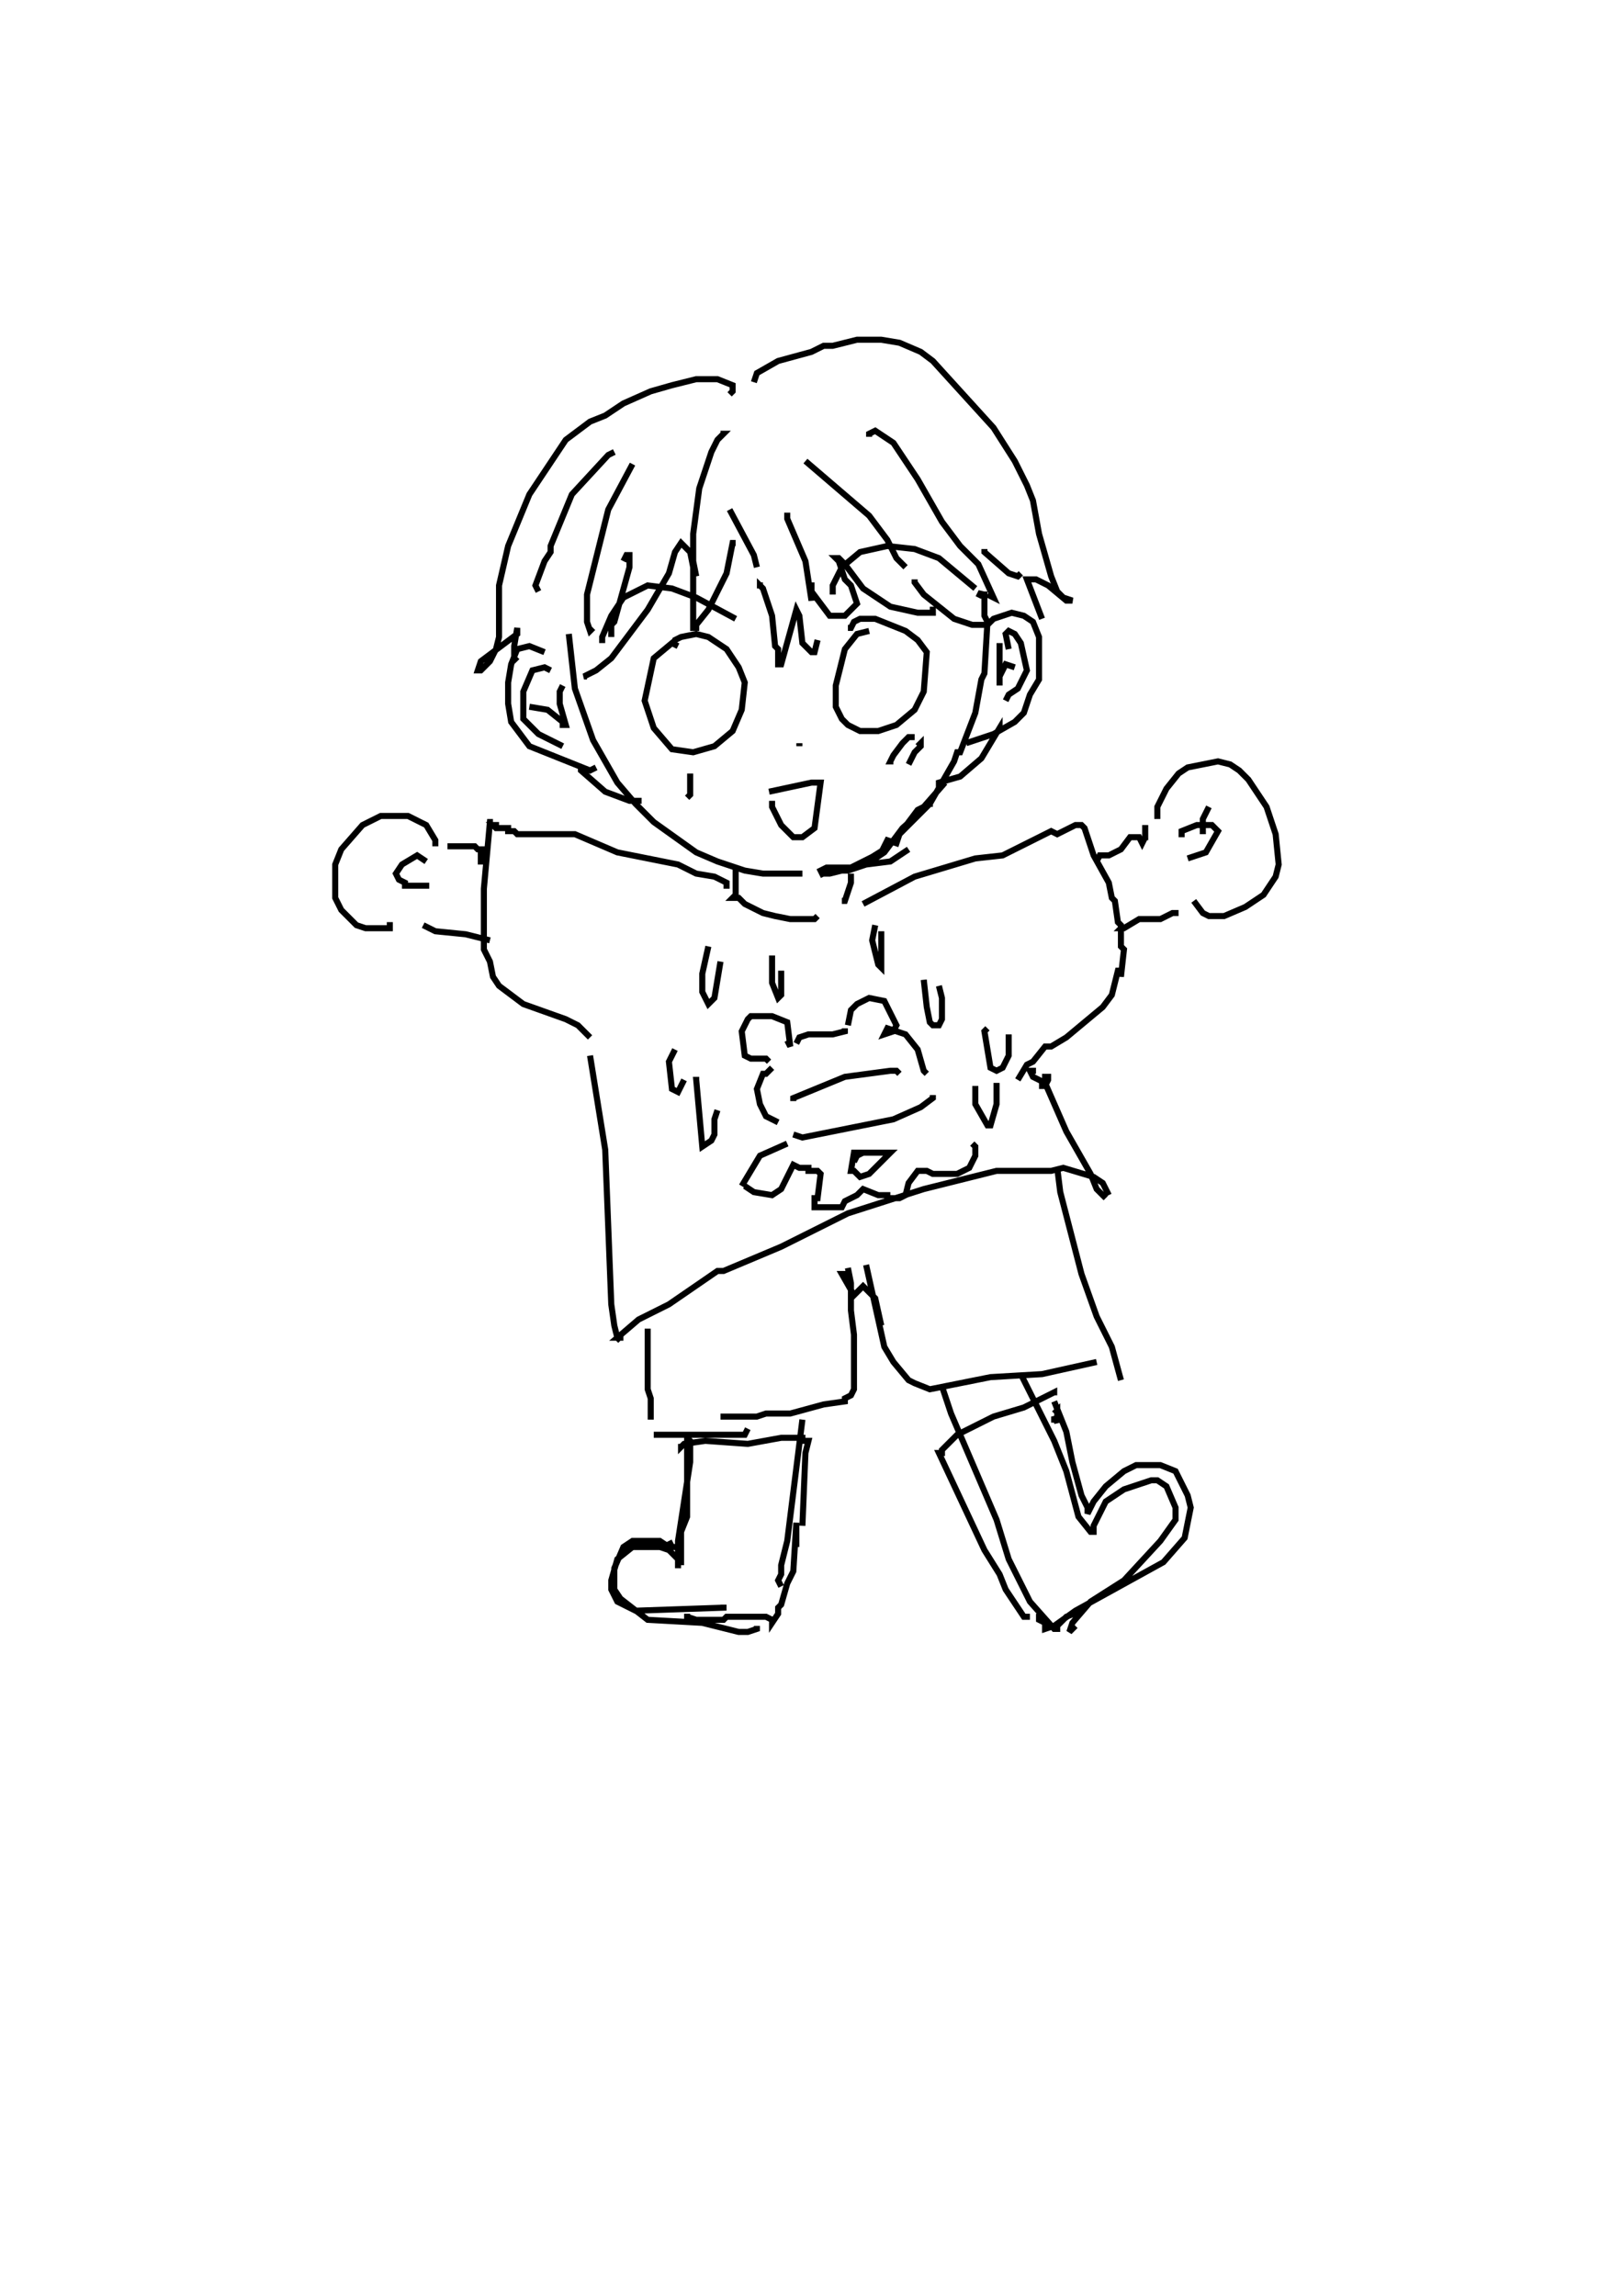 <?xml version="1.0" encoding="utf-8" ?>
<svg baseProfile="full" height="757" version="1.1" width="535" xmlns="http://www.w3.org/2000/svg" xmlns:ev="http://www.w3.org/2001/xml-events" xmlns:xlink="http://www.w3.org/1999/xlink"><defs /><rect fill="white" height="757" width="535" x="0" y="0" /><path d="M223.5 213 221.5 212 215.5 217 212.5 231 215.5 240 221.5 247 228.5 248 235.5 246 241.5 241 244.5 234 245.5 225 243.5 220 239.5 214 233.5 210 229.5 209 224.5 210 222.5 211 221.5 213M286.5 208 282.5 209 278.5 214 275.5 226 275.5 233 277.5 237 279.5 239 283.5 241 289.5 241 295.5 239 301.5 234 304.5 228 305.5 215 302.5 211 298.5 208 288.5 204 283.5 204 281.5 205 280.5 207 279.5 207M198.5 212 198.5 210 201.5 203 205.5 197 213.5 193 221.5 194 229.5 197 242.5 204M274.5 196 274.5 193 277.5 187 283.5 182 292.5 180 301.5 181 309.5 184 321.5 194M253.5 261 267.5 258 270.5 258 268.5 273 264.5 276 261.5 276 257.5 272 254.5 266 254.5 264M187.5 209 189.5 227 195.5 244 203.5 258 209.5 265 215.5 271 229.5 281 236.5 284 245.5 287 251.5 288 264.5 288M271.5 289 270.5 287 272.5 286 280.5 286 290.5 281 292.5 277 295.5 278 296.5 275 306.5 265 314.5 251 315.5 248 316.5 248 321.5 235 323.5 224 324.5 222 325.5 205 324.5 203 324.5 196 323.5 196 323.5 195 322.5 197M273.5 287 271.5 288 273.5 288 285.5 285 293.5 284 299.5 280M275.5 286 273.5 287 279.5 287 285.5 285 291.5 281 297.5 273 306.5 265 307.5 265M283.5 285 291.5 280 296.5 275 302.5 267 304.5 266 311.5 258M325.5 206 327.5 204 333.5 202 337.5 203 340.5 205 342.5 210 342.5 224 339.5 229 337.5 235 334.5 238 327.5 242 318.5 245M179.5 215 174.5 213 170.5 214 168.5 219 167.5 225 167.5 232 168.5 238 174.5 246 194.5 254 196.5 253M185.5 226 184.5 228 184.5 232 186.5 239 185.5 239 185.5 238 180.5 234 174.5 233M329.5 212 329.5 226 329.5 223 331.5 219 334.5 220M332.5 214 331.5 209 332.5 208 334.5 209 336.5 212 338.5 221 335.5 227 332.5 229 331.5 231M181.5 221 179.5 220 175.5 221 172.5 228 172.5 237 177.5 242 185.5 246M242.5 286 242.5 295 241.5 296 243.5 296 245.5 298 251.5 301 255.5 302 260.5 303 268.5 303 269.5 302M280.5 288 280.5 291 278.5 297 277.5 297M240.5 292 239.5 292 239.5 291 235.5 289 229.5 288 223.5 285 203.5 281 189.5 275 170.5 275 169.5 274 167.5 274 167.5 273 163.5 273 162.5 272 164.5 272M162.5 271 161.5 271 159.5 293 159.5 313 161.5 317 162.5 322 164.5 325 172.5 331 186.5 336 190.5 338 194.5 342M284.5 298 301.5 289 321.5 283 330.5 282 346.5 274 348.5 275 354.5 272 356.5 272 357.5 273 360.5 282 365.5 291 366.5 296 367.5 297 368.5 304 369.5 305 369.5 312 370.5 313 369.5 322 369.5 320 368.5 320 366.5 328 363.5 332 351.5 342 346.5 345 344.5 345 340.5 350 338.5 351 335.5 356M194.5 348 199.5 379 201.5 430 202.5 437 203.5 441 204.5 442M343.5 359 343.5 358 344.5 358 345.5 356 345.5 355 343.5 355M341.5 353 339.5 353 340.5 355 344.5 357 351.5 373 359.5 387 361.5 392 364.5 395M204.5 440 204.5 441 203.5 441 210.5 435 220.5 430 236.5 419 238.5 419 257.5 411 279.5 400 304.5 392 328.5 386 346.5 386 350.5 385 360.5 388 363.5 390 365.5 394M250.5 192 250.5 194 250.5 193 251.5 194 254.5 203 255.5 213 256.5 214 256.5 219 257.5 219 262.5 201 263.5 203 264.5 212 267.5 215 268.5 215 269.5 211M240.5 168 248.5 183 249.5 187M259.5 169 259.5 171 265.5 185 267.5 198 267.5 192 267.5 195 273.5 203 278.5 203 282.5 199 280.5 193 278.5 191 276.5 185 275.5 184 276.5 184 278.5 186 284.5 194 293.5 200 302.5 202 307.5 202 307.5 201 308.5 201M301.5 191 301.5 192 304.5 196 314.5 204 320.5 206 324.5 206M242.5 179 241.5 179 239.5 189 233.5 201 229.5 206 229.5 207 228.5 207 228.5 187 227.5 182 224.5 179 222.5 182 220.5 189 213.5 201 201.5 217 196.5 221 192.5 223 193.5 223M240.5 130 241.5 129 241.5 127 236.5 125 229.5 125 221.5 127 214.5 129 205.5 133 199.5 137 194.5 139 186.5 145 174.5 163 167.5 180 164.5 193 164.5 207 165.5 207M164.5 201 164.5 210 163.5 214 161.5 218 158.5 221 157.5 221 158.5 218 170.5 209 170.5 207 169.5 213 169.5 217 170.5 218M191.5 253 191.5 254 199.5 261 207.5 264 211.5 264M248.5 126 249.5 123 256.5 119 267.5 116 271.5 114 274.5 114 282.5 112 290.5 112 296.5 113 303.5 116 307.5 119 327.5 141 334.5 152 338.5 160 340.5 165 342.5 176 346.5 190 348.5 195 350.5 197 353.5 198 351.5 198 345.5 193 341.5 191 338.5 191 343.5 204M329.5 241 329.5 240 323.5 250 316.5 256 309.5 258 309.5 260M208.5 153 200.5 168 193.5 196 193.5 205 194.5 208 195.5 207M205.5 185 206.5 183 207.5 183 207.5 187 202.5 205 201.5 206 201.5 209 202.5 209M286.5 144 286.5 143 288.5 142 294.5 146 302.5 158 310.5 172 316.5 180 322.5 186 327.5 197 325.5 196M324.5 181 324.5 182 332.5 189 335.5 190 336.5 189M265.5 152 286.5 170 292.5 178 295.5 184 298.5 187M202.5 149 200.5 150 188.5 163 181.5 180 181.5 182 179.5 185 176.5 193 177.5 195M237.5 143 238.5 143 236.5 145 234.5 149 230.5 161 228.5 176 228.5 185 229.5 190M158.5 285 158.5 282 159.5 282 160.5 280 160.5 281 159.5 281 159.5 280 157.5 280 156.5 279 147.5 279M140.5 284 137.5 282 132.5 285 130.5 288 131.5 290 133.5 291 133.5 292 141.5 292M143.5 279 143.5 277 140.5 272 134.5 269 125.5 269 119.5 272 112.5 280 110.5 285 110.5 296 112.5 300 117.5 305 120.5 306 128.5 306 128.5 304M139.5 305 143.5 307 153.5 308 161.5 310M263.5 245 263.5 246 263.5 245M300.5 244 300.5 243 299.5 243 297.5 245 294.5 249 293.5 251 294.5 251M302.5 246 303.5 245 303.5 246 301.5 248 299.5 252M227.5 255 227.5 262 226.5 263M361.5 284 362.5 282 365.5 282 369.5 280 372.5 276 375.5 276 376.5 278 377.5 276 377.5 272 377.5 277M370.5 305 369.5 306 370.5 306 375.5 303 382.5 303 386.5 301 387.5 301 387.5 302M390.5 275 389.5 275 389.5 274 394.5 272 399.5 272 401.5 274 397.5 281 391.5 283M381.5 270 381.5 266 384.5 260 388.5 255 391.5 253 401.5 251 405.5 252 408.5 254 411.5 257 417.5 266 420.5 275 421.5 285 420.5 289 416.5 295 410.5 299 403.5 302 398.5 302 396.5 301 393.5 297M398.5 266 396.5 270 396.5 274 397.5 274M213.5 438 213.5 458 214.5 461 214.5 468M279.5 418 280.5 423 280.5 432 281.5 440 281.5 458 280.5 460 278.5 461 278.5 462 271.5 463 260.5 466 252.5 466 249.5 467 237.5 467M215.5 473 245.5 473 246.5 471M226.5 472 226.5 500 224.5 505 224.5 515 223.5 515 223.5 514 220.5 511 217.5 510 208.5 510 203.5 514 201.5 521 201.5 524 203.5 528 209.5 531 238.5 530 238.5 529M264.5 468 259.5 508 257.5 516 257.5 519 256.5 521 257.5 523M285.5 417 291.5 444 294.5 449 299.5 455 301.5 456 306.5 458 326.5 454 343.5 453 361.5 449M348.5 385 349.5 393 356.5 420 361.5 434 366.5 444 369.5 455M280.5 420 277.5 420 281.5 427 284.5 424 288.5 428 290.5 437M310.5 457 313.5 466 328.5 501 332.5 514 339.5 528 347.5 537 348.5 537 348.5 536 351.5 533 356.5 531M336.5 453 347.5 475 351.5 485 355.5 500 359.5 505 360.5 505 360.5 503 364.5 495 370.5 491 379.5 488 381.5 488 384.5 490 387.5 497 387.5 501 382.5 508 370.5 521 359.5 528 353.5 535 352.5 538 354.5 536M224.5 476 224.5 477 225.5 476 232.5 475 246.5 476 257.5 474 264.5 474 264.5 475 266.5 475 265.5 479 264.5 503M347.5 466 348.5 465 348.5 469 347.5 467 347.5 469M347.5 460 347.5 459 337.5 464 327.5 467 315.5 473 310.5 478 310.5 479 309.5 479 324.5 511 329.5 519 331.5 524 337.5 533 339.5 533M347.5 462 351.5 472 353.5 482 356.5 493 358.5 497 358.5 499 360.5 495 364.5 490 370.5 485 374.5 483 382.5 483 387.5 485 391.5 493 392.5 497 390.5 507 383.5 515 354.5 531 347.5 536 344.5 537 344.5 535 342.5 534 342.5 532M262.5 510 262.5 502 261.5 518 259.5 522 257.5 529 256.5 530 256.5 532 254.5 535 254.5 534 252.5 533 239.5 533 238.5 534 229.5 534 226.5 533 226.5 532M220.5 508 221.5 510 222.5 510 222.5 511 222.5 510 220.5 510 217.5 508 208.5 508 205.5 510 202.5 517 202.5 524 204.5 527 213.5 534 231.5 535 243.5 538 246.5 538 249.5 537 249.5 536M228.5 476 227.5 475 227.5 482 223.5 508 223.5 516 224.5 516M259.5 343 260.5 345 259.5 337 254.5 335 247.5 335 246.5 336 244.5 340 245.5 348 247.5 349 252.5 349 253.5 350M262.5 344 263.5 342 266.5 341 274.5 341 278.5 340 278.5 339M279.5 338 280.5 333 282.5 331 286.5 329 291.5 330 295.5 338 294.5 340 291.5 341 292.5 339 298.5 341 302.5 346 304.5 353 305.5 354M254.5 352 252.5 354 251.5 354 249.5 359 250.5 364 252.5 368 256.5 370M261.5 363 261.5 362 278.5 355 293.5 353 295.5 353 296.5 354M261.5 374 264.5 375 294.5 369 303.5 365 307.5 362 307.5 361M259.5 377 250.5 381 244.5 391M245.5 391 248.5 393 254.5 394 257.5 392 261.5 384 263.5 385 266.5 385 266.5 386 269.5 386 270.5 387 269.5 395 268.5 395 268.5 398 277.5 398 278.5 396 282.5 394 284.5 392 289.5 394 292.5 394 292.5 395 296.5 395 298.5 394 299.5 390 302.5 386 305.5 386 307.5 387 315.5 387 319.5 385 321.5 381 321.5 378 320.5 377M285.5 380 281.5 380 280.5 386 281.5 386 283.5 388 286.5 387 293.5 380 284.5 380 282.5 381 281.5 383M233.5 312 231.5 321 231.5 327 233.5 331 235.5 329 237.5 317M254.5 315 254.5 324 256.5 329 257.5 328 257.5 320M288.5 305 287.5 310 289.5 318 290.5 319 290.5 307M304.5 323 305.5 332 306.5 337 307.5 338 309.5 338 310.5 336 310.5 329 309.5 325M230.5 356 229.5 356 231.5 378 234.5 376 235.5 374 235.5 369 236.5 366M321.5 358 321.5 364 325.5 371 326.5 371 328.5 364 328.5 357M222.5 346 220.5 350 221.5 359 223.5 360 225.5 356M325.5 339 324.5 340 326.5 352 328.5 353 330.5 352 332.5 348 332.5 341" fill="none" stroke="black" stroke-width="2" /></svg>